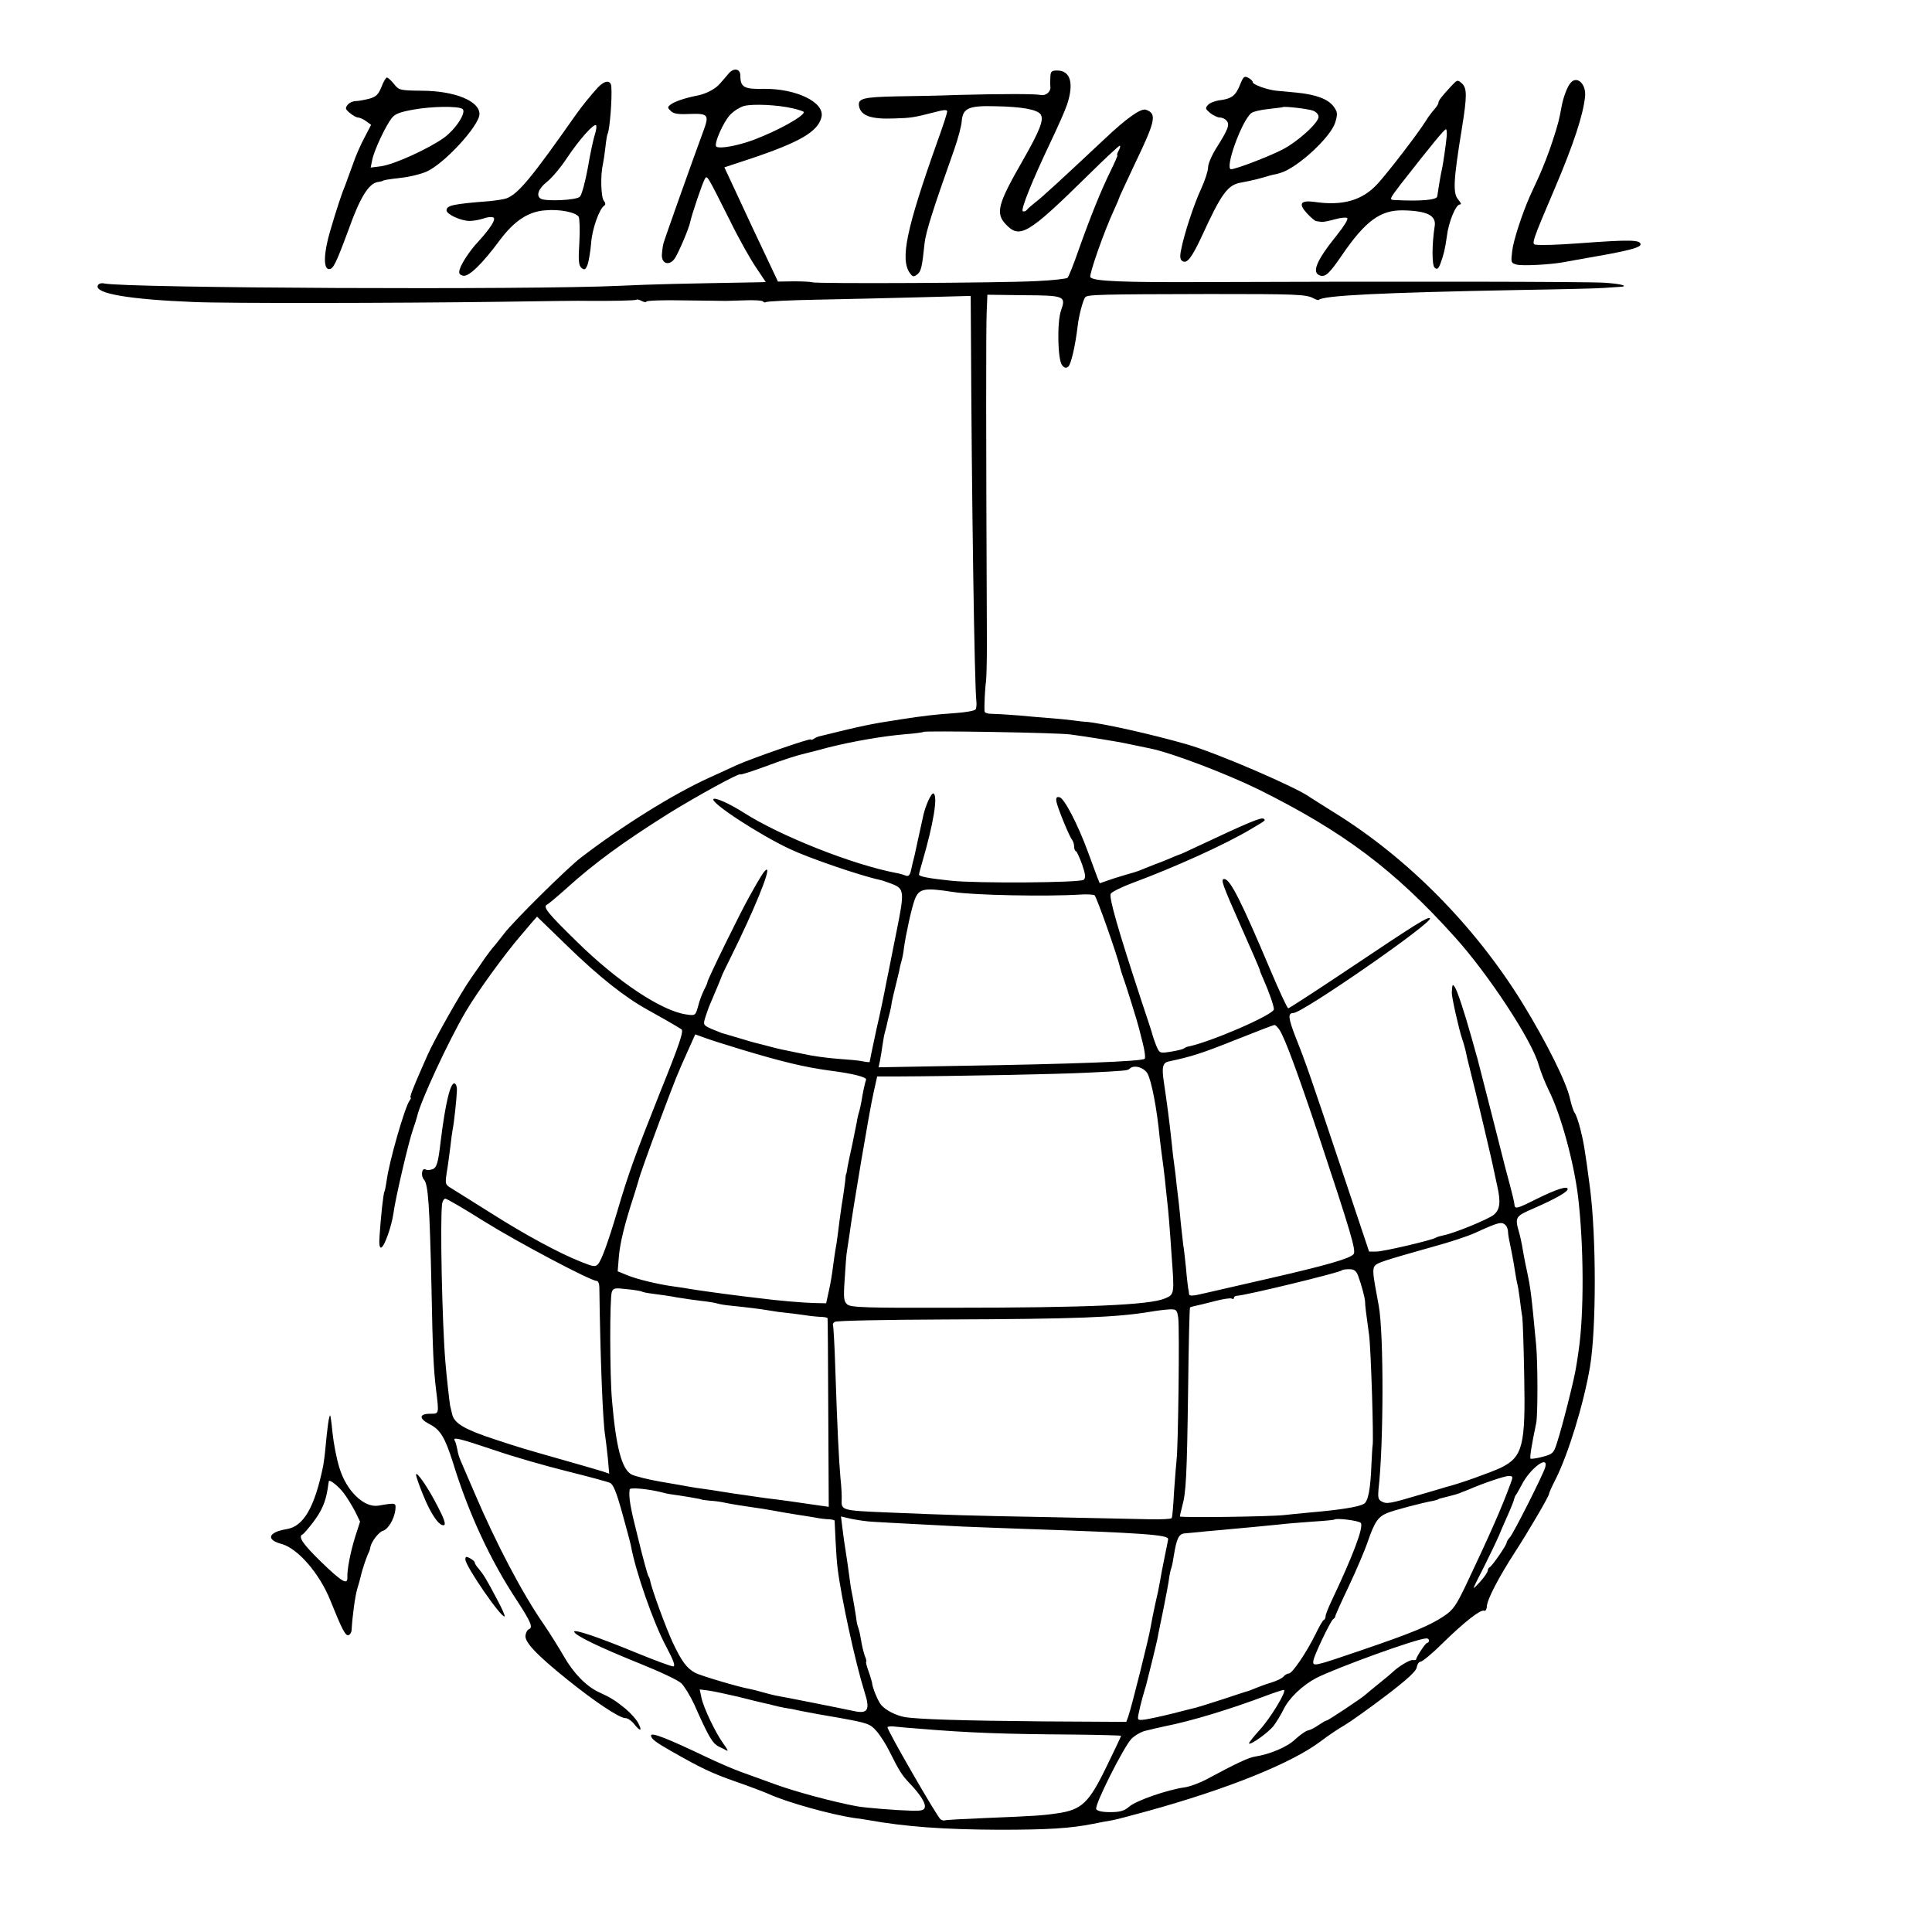 <?xml version="1.0" standalone="no"?>
<!DOCTYPE svg PUBLIC "-//W3C//DTD SVG 20010904//EN"
 "http://www.w3.org/TR/2001/REC-SVG-20010904/DTD/svg10.dtd">
<svg version="1.0" xmlns="http://www.w3.org/2000/svg"
 width="822pt" height="822pt" viewBox="0 0 822 822"
 preserveAspectRatio="xMidYMid meet">
<g transform="translate(0,822) scale(0.1,-0.1)"
fill="#000000" stroke="none">
<path d="M3100 7907 c-10 -12 -27 -32 -38 -44 -19 -22 -59 -43 -97 -50 -47 -9
-92 -24 -109 -36 -17 -12 -17 -15 -2 -29 11 -12 32 -15 75 -13 86 3 90 -2 62
-77 -48 -130 -163 -454 -168 -473 -3 -11 -6 -33 -7 -50 -1 -39 34 -47 56 -13
18 29 58 124 64 151 6 31 53 170 63 186 10 16 8 19 108 -180 34 -70 83 -157
107 -193 l44 -66 -31 -1 c-340 -6 -440 -8 -592 -15 -381 -18 -2098 -10 -2192
10 -12 3 -24 -1 -27 -9 -13 -34 134 -59 409 -70 130 -6 853 -5 1300 1 193 3
357 5 365 4 114 -1 214 1 218 5 2 2 13 0 23 -6 11 -5 19 -6 19 -2 0 4 71 7
157 5 87 -1 163 -2 168 -2 6 -1 45 1 88 2 44 2 81 0 84 -5 2 -4 8 -5 13 -2 6
3 103 8 217 10 115 2 308 7 431 10 l222 6 1 -158 c3 -693 15 -1495 23 -1565 2
-14 0 -31 -3 -36 -3 -6 -43 -13 -87 -16 -89 -6 -136 -12 -234 -27 -130 -20
-158 -26 -345 -72 -5 -1 -16 -6 -22 -10 -7 -5 -13 -6 -13 -3 0 7 -250 -80
-315 -109 -27 -13 -81 -37 -120 -55 -153 -70 -365 -202 -545 -340 -58 -45
-285 -269 -325 -322 -22 -28 -44 -56 -50 -62 -5 -6 -19 -25 -31 -41 -11 -17
-37 -54 -58 -84 -44 -62 -158 -264 -187 -330 -11 -25 -24 -55 -29 -66 -34 -77
-48 -115 -43 -115 3 0 1 -6 -4 -12 -20 -26 -88 -262 -98 -342 -3 -21 -7 -41
-9 -45 -5 -7 -16 -110 -21 -189 -3 -36 0 -52 7 -50 14 5 44 90 52 146 8 63 66
310 83 356 8 23 16 48 18 57 13 61 133 320 206 444 49 84 167 246 235 325 12
14 32 37 45 53 l24 27 132 -128 c130 -126 240 -214 338 -268 51 -28 119 -67
144 -83 11 -7 -6 -59 -92 -272 -106 -267 -133 -341 -181 -504 -39 -131 -67
-208 -82 -224 -11 -12 -21 -10 -71 10 -94 37 -238 115 -383 207 -74 47 -149
93 -166 104 -30 18 -31 19 -23 71 5 28 11 77 15 107 3 30 8 64 10 75 6 27 17
134 18 165 1 14 -3 27 -9 30 -18 9 -40 -83 -60 -245 -11 -95 -17 -114 -36
-120 -10 -4 -23 -4 -28 -1 -16 10 -22 -27 -7 -43 18 -20 24 -109 32 -466 5
-270 9 -340 19 -425 13 -107 14 -105 -24 -105 -48 0 -50 -20 -4 -44 46 -23 66
-56 100 -163 66 -215 159 -416 272 -587 60 -92 70 -116 51 -123 -6 -2 -12 -13
-14 -25 -6 -28 47 -84 179 -190 118 -95 221 -163 246 -163 10 0 26 -11 37 -25
26 -33 36 -32 18 3 -8 16 -33 44 -56 63 -42 34 -59 45 -113 70 -52 24 -107 80
-148 152 -23 40 -61 100 -84 134 -92 132 -205 347 -299 568 -26 61 -51 119
-56 130 -5 11 -12 32 -14 47 -3 15 -7 32 -11 38 -11 18 17 11 169 -40 81 -28
221 -68 310 -90 88 -22 170 -44 181 -49 14 -6 27 -37 52 -127 18 -65 35 -128
37 -139 20 -111 96 -329 150 -430 32 -60 41 -85 30 -85 -8 0 -76 25 -152 56
-167 69 -274 105 -269 91 5 -16 106 -65 277 -134 85 -34 166 -72 179 -85 13
-13 37 -52 54 -88 62 -140 78 -167 105 -181 15 -7 31 -15 36 -18 5 -2 -2 11
-16 30 -33 45 -86 155 -94 198 l-7 33 39 -5 c21 -3 77 -15 124 -26 47 -12 96
-24 110 -27 14 -3 33 -7 42 -10 10 -3 30 -7 45 -10 16 -2 48 -8 73 -14 25 -5
100 -19 167 -30 114 -21 125 -24 152 -55 16 -18 41 -57 55 -86 42 -84 53 -101
83 -133 47 -49 71 -86 68 -104 -2 -14 -13 -17 -56 -16 -69 2 -195 12 -234 19
-97 18 -258 61 -343 92 -53 19 -122 44 -152 55 -30 11 -98 40 -150 65 -159 76
-230 104 -230 89 0 -14 20 -29 87 -67 128 -73 171 -93 270 -128 61 -21 126
-46 144 -54 79 -36 267 -88 364 -102 23 -3 50 -7 60 -9 157 -28 319 -40 555
-41 210 0 304 6 400 25 30 6 66 13 80 15 14 2 82 20 151 39 341 94 615 204
739 298 30 23 76 54 101 68 25 15 104 71 175 125 92 70 130 105 132 122 2 12
9 23 16 23 7 0 49 34 92 77 93 91 163 146 178 140 6 -3 12 6 12 19 2 30 51
124 119 229 57 88 147 241 146 250 -1 2 12 31 28 62 54 108 119 319 146 478
27 162 27 551 0 760 -21 162 -28 200 -41 251 -8 32 -19 63 -24 69 -5 6 -14 33
-20 60 -15 70 -100 240 -201 405 -203 330 -491 621 -804 814 -49 31 -94 59
-100 63 -51 40 -401 191 -525 226 -153 44 -365 91 -430 96 -8 0 -33 3 -55 6
-22 3 -62 7 -90 9 -27 2 -90 7 -140 12 -49 4 -102 7 -117 7 -16 0 -29 4 -29
11 -2 19 2 100 6 125 2 13 4 85 4 160 -4 899 -4 1349 -1 1412 l3 75 156 -2
c174 -1 179 -4 157 -66 -17 -50 -14 -209 5 -232 10 -12 17 -13 26 -6 12 10 30
88 40 172 5 44 22 109 32 123 9 12 63 13 528 14 367 0 412 -1 443 -18 11 -6
21 -9 23 -7 19 19 268 31 844 42 187 3 354 7 370 9 17 1 43 3 59 4 53 2 19 13
-56 18 -69 5 -896 6 -1673 3 -380 -2 -504 3 -516 21 -6 10 59 196 101 286 11
24 20 45 20 47 0 3 31 69 68 148 89 185 95 214 48 231 -21 8 -82 -35 -177
-125 -175 -164 -267 -249 -294 -269 -16 -13 -33 -27 -36 -32 -4 -5 -11 -8 -17
-6 -11 5 40 131 120 299 30 63 61 133 68 155 30 90 15 145 -42 145 -24 0 -28
-4 -29 -27 -1 -16 -1 -34 0 -41 3 -22 -19 -41 -42 -36 -25 5 -160 5 -352 0
-71 -3 -188 -5 -260 -6 -143 -3 -166 -9 -160 -42 8 -41 52 -56 150 -52 72 2
83 4 173 27 37 10 52 11 52 3 0 -7 -18 -63 -41 -126 -134 -377 -160 -504 -117
-563 11 -15 16 -16 30 -5 17 13 21 29 32 135 6 48 36 144 125 394 17 48 32
104 33 125 5 54 30 65 143 62 113 -2 177 -14 192 -34 16 -22 -2 -68 -75 -196
-107 -186 -117 -225 -73 -272 60 -64 95 -43 352 210 69 68 129 124 133 124 4
0 2 -9 -4 -20 -6 -11 -9 -20 -6 -20 3 0 -11 -31 -30 -70 -40 -82 -82 -185
-135 -334 -21 -61 -42 -113 -47 -118 -4 -4 -64 -11 -132 -14 -149 -8 -941 -12
-954 -5 -5 2 -40 4 -78 4 l-68 -1 -34 72 c-42 88 -96 203 -151 322 l-43 92
112 37 c209 70 286 115 301 176 16 63 -107 123 -247 121 -82 -2 -98 7 -98 56
0 30 -28 35 -50 9z m273 -148 c26 -6 47 -13 47 -16 0 -18 -112 -80 -216 -119
-66 -24 -140 -38 -156 -28 -13 8 29 105 59 136 15 16 41 32 58 37 38 10 145 5
208 -10z m1182 -2664 c62 -8 211 -32 245 -40 37 -8 67 -14 96 -20 92 -19 322
-107 459 -174 360 -179 577 -341 835 -628 141 -156 327 -438 356 -542 9 -31
29 -81 44 -111 51 -102 106 -304 124 -450 25 -210 26 -502 2 -660 -2 -14 -6
-43 -10 -65 -6 -45 -59 -256 -82 -325 -13 -42 -18 -47 -60 -58 -26 -7 -49 -10
-52 -8 -4 5 4 56 24 151 7 32 7 254 0 330 -21 222 -23 241 -41 325 -8 36 -14
71 -20 105 -3 17 -8 37 -10 45 -21 73 -20 74 63 110 93 41 142 69 142 81 0 15
-49 -1 -132 -42 -88 -44 -93 -45 -95 -21 -1 9 -9 44 -18 77 -9 33 -18 67 -20
75 -3 14 -112 439 -120 470 -3 8 -13 47 -24 85 -30 107 -60 198 -71 215 -10
15 -11 13 -13 -22 -2 -16 32 -165 44 -198 5 -14 11 -35 14 -48 2 -12 11 -50
20 -85 20 -77 95 -393 101 -427 3 -14 9 -43 14 -65 16 -70 12 -102 -15 -124
-26 -20 -170 -79 -214 -87 -14 -3 -28 -7 -32 -10 -18 -11 -227 -60 -254 -59
l-30 0 -107 320 c-143 428 -163 485 -204 588 -33 85 -36 107 -11 107 39 0 597
387 581 403 -8 8 -55 -21 -337 -210 -142 -95 -262 -173 -266 -173 -4 0 -38 73
-76 163 -123 291 -171 387 -196 387 -17 0 -9 -21 71 -202 44 -99 80 -182 80
-185 0 -3 6 -19 14 -36 25 -56 46 -117 46 -131 0 -23 -274 -142 -370 -160 -3
-1 -9 -4 -15 -8 -5 -3 -31 -9 -56 -13 -45 -7 -46 -6 -60 27 -7 18 -14 38 -15
43 -1 6 -22 71 -47 145 -101 307 -140 443 -131 458 6 8 46 28 89 44 188 70
400 166 510 232 62 37 60 35 52 42 -9 9 -65 -15 -297 -124 -30 -14 -57 -27
-60 -27 -3 -1 -16 -6 -30 -12 -14 -6 -47 -20 -75 -30 -27 -11 -59 -23 -70 -28
-11 -4 -27 -9 -35 -11 -8 -2 -41 -12 -73 -22 l-58 -20 -11 27 c-5 14 -23 62
-39 106 -43 117 -101 229 -121 233 -13 3 -16 -2 -13 -20 6 -28 55 -149 67
-162 4 -6 8 -18 8 -27 0 -10 3 -19 8 -21 4 -1 15 -27 26 -56 14 -41 16 -56 7
-65 -13 -13 -457 -16 -566 -4 -95 10 -135 18 -135 26 0 4 7 30 15 57 46 158
66 276 47 288 -9 6 -37 -56 -46 -104 -3 -14 -8 -36 -11 -50 -3 -14 -8 -36 -11
-50 -3 -14 -9 -41 -13 -60 -5 -19 -12 -48 -15 -63 -5 -22 -11 -27 -24 -22 -9
4 -28 9 -40 11 -184 35 -492 157 -647 256 -61 39 -124 67 -130 58 -10 -17 195
-151 325 -212 82 -39 301 -114 385 -132 6 -1 27 -8 48 -16 55 -21 56 -32 21
-205 -2 -11 -6 -31 -9 -45 -8 -39 -14 -71 -25 -126 -6 -28 -13 -64 -16 -80 -3
-16 -18 -90 -35 -163 -16 -74 -29 -137 -29 -139 0 -2 -12 -1 -27 2 -16 4 -63
8 -106 11 -44 3 -111 12 -150 21 -40 8 -81 17 -92 19 -11 2 -38 9 -60 15 -22
6 -47 12 -55 14 -8 2 -42 12 -75 22 -33 10 -62 18 -65 19 -3 1 -22 9 -42 17
-36 16 -37 18 -27 50 6 18 14 42 19 53 33 77 49 116 50 120 0 3 18 40 39 82
97 195 170 373 153 373 -8 0 -27 -30 -74 -115 -38 -67 -178 -353 -178 -363 0
-4 -7 -20 -15 -35 -8 -16 -20 -47 -25 -69 -11 -39 -12 -40 -51 -34 -104 15
-293 140 -466 311 -125 122 -146 148 -124 157 4 2 42 33 83 70 116 105 239
195 430 315 119 74 308 178 308 168 0 -2 44 11 98 31 91 34 142 50 181 59 9 2
52 13 96 25 104 26 231 48 325 56 41 3 77 8 79 10 6 6 569 -3 626 -11z m-500
-670 c84 -14 403 -20 542 -11 28 2 55 0 60 -3 8 -5 98 -259 108 -306 3 -11 9
-31 14 -45 10 -25 63 -196 67 -215 1 -5 9 -36 17 -67 8 -32 11 -60 7 -63 -18
-11 -297 -22 -798 -30 l-334 -6 6 28 c3 15 8 46 11 68 3 22 8 48 11 57 3 9 7
26 9 37 3 12 7 31 11 44 3 12 7 31 8 42 2 11 9 40 15 65 6 25 14 56 17 70 2
14 7 33 10 43 3 10 8 34 10 54 7 53 33 173 46 206 18 47 40 51 163 32z m1389
-587 c23 -35 79 -188 166 -448 136 -410 161 -492 149 -506 -16 -19 -117 -48
-362 -104 -122 -28 -248 -57 -279 -64 -42 -10 -58 -11 -59 -2 0 6 -2 18 -4 26
-1 8 -6 47 -9 85 -4 39 -9 84 -12 100 -2 17 -6 57 -10 90 -3 33 -7 74 -9 90
-2 17 -6 50 -9 75 -2 25 -7 63 -10 85 -3 22 -8 60 -10 85 -11 103 -20 171 -34
265 -10 65 -5 84 21 89 95 20 142 35 282 91 88 35 163 64 167 64 4 1 14 -9 22
-21z m-2294 -82 c179 -54 271 -76 380 -91 102 -13 158 -28 155 -39 -5 -12 -15
-60 -20 -93 -2 -11 -6 -30 -9 -41 -4 -11 -9 -33 -11 -48 -3 -16 -12 -58 -19
-94 -8 -36 -17 -78 -20 -95 -2 -16 -5 -30 -6 -30 -1 0 -3 -13 -4 -30 -2 -16
-8 -63 -15 -103 -6 -40 -13 -94 -16 -120 -3 -26 -8 -58 -11 -72 -2 -14 -7 -45
-10 -70 -3 -25 -10 -70 -17 -100 l-12 -55 -50 1 c-47 1 -163 11 -230 20 -16 2
-50 6 -75 9 -82 10 -196 26 -225 31 -11 2 -40 7 -65 10 -68 9 -160 31 -203 49
l-39 16 5 62 c5 59 24 137 63 257 10 30 18 60 20 65 5 21 39 117 96 270 64
170 69 183 116 287 l30 67 39 -14 c21 -8 90 -30 153 -49z m1732 -103 c17 -31
40 -147 52 -273 3 -25 7 -61 10 -80 3 -19 8 -62 12 -95 3 -33 8 -76 10 -95 5
-42 11 -115 19 -235 12 -162 12 -163 -30 -180 -64 -27 -327 -39 -906 -39 -360
-1 -429 1 -444 14 -15 13 -17 26 -11 110 3 52 7 106 10 120 2 14 7 44 10 66
12 94 86 534 102 602 l16 72 82 0 c246 1 698 10 811 16 165 8 173 9 181 17 18
18 60 6 76 -20z m-2823 -629 c141 -88 454 -254 480 -254 6 0 11 -12 11 -27 4
-305 15 -579 25 -633 2 -14 7 -55 11 -92 l6 -68 -29 10 c-15 5 -93 27 -173 50
-165 47 -176 50 -285 86 -128 42 -172 68 -181 106 -4 18 -8 35 -9 38 -2 9 -16
133 -20 185 -14 167 -23 605 -14 673 2 12 8 22 14 22 6 0 80 -43 164 -96z
m4348 -18 c4 -4 8 -15 9 -24 0 -9 3 -30 7 -47 7 -34 15 -73 23 -125 3 -19 7
-42 9 -50 3 -8 7 -37 11 -65 3 -27 8 -63 11 -80 2 -16 6 -129 8 -250 6 -296
-6 -344 -100 -390 -40 -19 -179 -69 -230 -81 -5 -2 -57 -17 -115 -34 -128 -38
-140 -40 -162 -28 -14 7 -16 18 -13 51 22 187 23 663 1 782 -2 11 -9 50 -16
88 -9 50 -9 71 -1 81 12 14 37 22 246 81 71 19 152 46 180 59 103 47 115 50
132 32z m-629 -213 c15 -41 30 -96 30 -113 0 -15 4 -46 17 -140 8 -59 20 -449
15 -470 -1 -3 -3 -39 -5 -80 -4 -107 -14 -159 -33 -169 -25 -13 -100 -25 -227
-36 -44 -4 -93 -9 -110 -11 -60 -7 -445 -12 -445 -6 0 4 5 24 10 44 16 57 20
126 25 497 2 189 6 345 8 348 2 2 13 5 23 7 11 2 47 11 82 20 34 9 67 14 72
11 6 -3 10 -2 10 3 0 5 6 9 13 9 36 1 435 98 446 108 2 3 17 5 31 5 21 0 30
-7 38 -27z m-3047 -68 c3 -3 26 -7 50 -10 24 -3 69 -9 99 -15 30 -5 78 -12
105 -15 28 -3 58 -8 67 -11 9 -3 34 -7 55 -9 69 -7 127 -14 168 -21 22 -4 51
-8 65 -9 14 -1 50 -6 80 -10 30 -5 65 -8 78 -8 12 -1 23 -3 23 -6 1 -4 2 -185
3 -404 l2 -398 -36 5 c-94 14 -180 26 -225 31 -27 4 -59 8 -70 10 -11 2 -42 6
-70 10 -27 4 -59 9 -70 11 -11 2 -38 6 -60 9 -22 3 -51 7 -65 10 -14 3 -68 12
-120 21 -52 9 -107 23 -122 30 -42 21 -67 115 -84 314 -10 110 -10 440 -1 463
6 17 14 18 64 12 32 -3 60 -8 64 -10z m2282 -112 c6 -42 0 -547 -7 -603 -2
-19 -7 -82 -11 -139 -3 -57 -7 -107 -10 -110 -2 -4 -43 -6 -92 -5 -48 1 -241
5 -428 9 -339 6 -425 9 -690 20 -192 8 -196 9 -194 53 1 15 -1 56 -5 92 -7 78
-14 224 -22 465 -3 99 -8 183 -10 187 -2 3 1 10 8 14 7 5 218 9 468 10 562 2
731 9 875 33 28 5 64 9 81 10 29 1 32 -2 37 -36z m1561 -637 c-10 -33 -134
-279 -150 -297 -8 -8 -14 -19 -14 -23 0 -10 -62 -100 -72 -104 -4 -2 -8 -8 -8
-14 0 -6 -13 -26 -30 -45 -16 -18 -30 -32 -30 -29 0 3 19 42 43 88 23 46 53
108 66 138 12 30 32 74 42 97 10 23 20 48 21 55 2 7 5 15 8 18 3 3 13 22 24
42 36 71 117 131 100 74z m-149 -73 c-34 -94 -87 -214 -186 -423 -44 -92 -56
-110 -97 -137 -60 -40 -135 -71 -352 -145 -202 -69 -206 -70 -202 -43 5 27 73
168 84 176 5 3 10 9 9 12 0 4 26 62 58 129 32 68 68 152 80 188 29 84 44 107
84 123 27 11 138 41 197 52 8 2 16 4 18 5 2 3 6 4 47 14 17 4 37 10 45 13 8 4
17 7 20 8 3 1 12 5 20 8 62 27 149 56 167 57 21 0 22 -1 8 -37z m-3615 -31
c19 -5 37 -9 40 -9 52 -7 135 -21 135 -23 0 -1 16 -3 36 -5 20 -1 49 -5 65 -9
28 -6 87 -15 129 -21 11 -1 47 -7 80 -13 33 -6 78 -14 100 -17 22 -3 56 -9 75
-12 19 -4 45 -7 58 -7 12 -1 22 -3 23 -6 0 -3 2 -41 4 -85 2 -44 6 -98 9 -120
15 -122 75 -398 114 -523 25 -77 15 -95 -45 -82 -46 10 -297 60 -333 66 -14 3
-38 9 -55 14 -16 5 -41 11 -55 14 -47 8 -211 57 -233 69 -36 20 -57 49 -94
127 -29 62 -90 228 -97 265 -1 6 -4 15 -8 20 -3 6 -23 77 -43 160 -33 130 -41
174 -36 208 1 9 72 3 131 -11z m910 -127 c30 -2 105 -6 165 -9 61 -3 155 -8
210 -11 55 -2 174 -7 265 -10 498 -17 610 -25 610 -43 0 -4 -7 -38 -15 -77 -8
-38 -17 -86 -20 -105 -3 -19 -12 -62 -20 -95 -7 -33 -16 -76 -19 -95 -6 -42
-84 -353 -96 -384 l-8 -22 -349 2 c-348 3 -543 9 -597 19 -37 8 -77 28 -97 51
-14 17 -38 75 -39 96 -1 4 -7 26 -15 48 -8 22 -12 40 -10 40 3 0 0 12 -6 26
-5 15 -12 43 -15 63 -3 20 -8 43 -11 51 -3 8 -7 22 -8 30 -3 25 -18 114 -22
130 -2 8 -5 29 -7 45 -4 33 -17 121 -21 145 -2 9 -6 41 -10 72 l-7 56 43 -10
c24 -5 69 -12 99 -13z m2070 -5 c12 -19 -34 -140 -126 -334 -13 -28 -24 -55
-24 -62 0 -7 -3 -14 -7 -16 -5 -1 -21 -30 -37 -63 -38 -77 -98 -165 -112 -165
-6 0 -17 -6 -23 -13 -6 -8 -30 -19 -53 -26 -23 -7 -53 -18 -67 -24 -14 -6 -28
-11 -31 -12 -3 0 -50 -16 -105 -34 -55 -18 -107 -34 -115 -36 -8 -2 -53 -13
-99 -25 -47 -12 -100 -23 -119 -26 -32 -4 -33 -3 -28 23 3 16 10 45 16 67 6
21 13 46 16 55 2 9 13 52 24 96 11 44 22 91 25 105 2 14 14 70 25 124 11 55
22 113 24 130 2 17 7 38 10 46 3 8 7 31 10 50 12 74 21 94 47 96 13 1 56 5 94
9 39 3 88 8 110 10 38 3 119 11 210 20 22 3 81 7 130 11 50 3 91 7 93 9 9 7
106 -5 112 -15z m290 -500 c0 -5 -4 -10 -8 -10 -7 0 -45 -58 -47 -70 0 -3 -7
-4 -15 -3 -13 1 -60 -27 -88 -54 -7 -7 -34 -29 -60 -50 -26 -21 -49 -40 -52
-43 -12 -12 -159 -110 -165 -110 -4 0 -19 -9 -34 -19 -14 -10 -34 -21 -44 -23
-10 -1 -35 -19 -56 -38 -34 -33 -108 -64 -173 -74 -26 -4 -83 -31 -200 -94
-31 -17 -76 -34 -100 -37 -71 -10 -205 -56 -234 -82 -21 -18 -39 -23 -81 -23
-35 0 -55 5 -59 13 -7 19 118 266 150 299 15 15 42 30 59 34 18 4 34 8 37 9 3
1 23 5 45 10 112 22 277 72 431 130 37 14 71 25 76 25 16 0 -55 -119 -104
-172 -26 -29 -46 -54 -44 -56 8 -7 81 46 104 74 12 16 32 48 43 71 24 49 81
103 140 134 88 44 425 167 467 168 6 1 12 -3 12 -9z m-2170 -375 c217 -18 362
-23 653 -25 114 -1 207 -4 207 -5 0 -2 -27 -60 -61 -129 -76 -157 -106 -186
-210 -201 -58 -9 -102 -12 -304 -20 -93 -4 -172 -8 -175 -10 -3 -2 -11 0 -18
4 -14 9 -230 384 -226 392 2 4 16 5 31 3 16 -2 62 -6 103 -9z"/>
<path d="M5277 7862 c-19 -48 -35 -61 -83 -68 -21 -2 -46 -11 -54 -20 -13 -14
-12 -17 9 -35 13 -10 31 -19 41 -19 10 0 23 -6 29 -14 14 -16 6 -37 -44 -116
-19 -30 -35 -67 -35 -82 0 -15 -13 -55 -29 -90 -31 -66 -74 -197 -86 -262 -6
-28 -4 -41 6 -47 19 -12 39 14 80 101 88 192 113 225 174 234 17 3 54 11 83
19 29 9 53 15 55 15 1 -1 13 3 27 7 73 23 212 152 231 214 11 37 10 44 -7 68
-24 32 -76 51 -158 59 -34 3 -72 7 -86 8 -38 4 -100 26 -100 36 0 5 -9 14 -19
19 -16 9 -21 5 -34 -27z m310 -113 c13 -5 23 -16 23 -26 0 -26 -92 -109 -157
-141 -59 -30 -196 -82 -215 -82 -29 0 44 205 86 239 7 6 40 14 72 17 32 4 60
7 61 8 6 5 109 -7 130 -15z"/>
<path d="M1623 7850 c-13 -32 -23 -42 -52 -50 -20 -5 -46 -10 -57 -10 -12 0
-28 -7 -35 -16 -11 -14 -10 -19 10 -35 13 -11 28 -19 35 -19 6 0 21 -7 33 -15
l22 -16 -27 -52 c-16 -29 -39 -81 -51 -117 -13 -36 -27 -74 -31 -85 -15 -35
-39 -108 -65 -197 -28 -94 -30 -163 -5 -163 18 0 29 22 86 176 46 129 83 187
119 194 11 2 21 4 23 5 4 4 16 6 82 14 36 4 83 16 105 26 75 33 225 196 225
245 0 55 -104 98 -243 99 -95 1 -100 2 -121 29 -12 15 -25 27 -30 27 -4 0 -15
-18 -23 -40z m344 -93 c20 -12 -26 -85 -78 -123 -64 -46 -210 -113 -266 -121
l-46 -6 7 34 c8 40 57 144 83 177 14 18 37 26 94 36 79 14 186 15 206 3z"/>
<path d="M2543 7847 c-30 -33 -66 -77 -95 -118 -186 -265 -243 -334 -293 -353
-11 -4 -44 -9 -75 -12 -153 -12 -180 -18 -180 -39 0 -17 61 -45 98 -45 17 0
43 5 58 10 15 6 34 8 42 5 15 -5 -10 -45 -65 -105 -33 -35 -70 -91 -77 -116
-5 -16 -2 -23 14 -27 24 -6 80 48 158 153 60 80 120 120 191 125 61 6 130 -8
143 -27 4 -7 6 -56 3 -109 -5 -78 -3 -98 9 -109 13 -10 17 -8 26 14 5 15 12
55 15 91 4 60 35 148 57 161 5 3 4 12 -3 20 -12 15 -15 108 -4 154 3 14 8 48
11 75 3 28 7 52 9 55 9 15 20 152 16 201 -2 30 -28 28 -58 -4z m-12 -199 c-6
-18 -20 -82 -30 -142 -11 -60 -26 -116 -34 -123 -14 -15 -147 -21 -167 -8 -20
13 -9 43 28 72 21 17 59 62 85 102 53 79 114 147 123 138 3 -3 1 -21 -5 -39z"/>
<path d="M6173 7852 c-40 -43 -53 -60 -53 -70 0 -4 -8 -17 -18 -28 -9 -10 -26
-32 -36 -49 -31 -50 -156 -213 -203 -265 -65 -72 -148 -97 -271 -79 -59 8 -69
-8 -31 -49 17 -18 34 -33 40 -33 5 -1 15 -2 22 -3 6 -1 32 4 57 11 24 7 48 9
52 5 5 -5 -15 -36 -43 -71 -90 -112 -111 -163 -70 -174 21 -5 38 10 91 88 100
146 164 192 260 190 102 -2 142 -22 134 -68 -12 -78 -12 -166 0 -176 10 -9 16
-5 24 16 15 41 20 62 28 118 7 60 38 135 55 135 8 0 5 7 -6 20 -24 27 -22 78
15 305 22 136 22 170 0 190 -19 17 -20 16 -47 -13z m-18 -214 c-3 -33 -15
-114 -19 -133 -5 -18 -20 -110 -21 -120 0 -16 -70 -22 -183 -16 -22 1 -20 5
29 69 130 166 184 232 191 232 3 0 5 -15 3 -32z"/>
<path d="M6682 7867 c-14 -16 -30 -60 -37 -95 -11 -61 -15 -78 -40 -154 -14
-44 -40 -110 -56 -146 -17 -37 -35 -76 -40 -87 -33 -75 -70 -188 -75 -232 -6
-50 -6 -52 20 -59 25 -6 140 0 196 10 14 3 79 14 145 26 131 23 185 37 185 50
0 20 -45 21 -260 5 -97 -7 -157 -9 -187 -6 -18 2 -12 19 81 237 81 190 122
315 130 394 5 53 -35 90 -62 57z"/>
<path d="M1396 2163 c-3 -21 -8 -66 -11 -100 -3 -34 -8 -70 -10 -80 -36 -175
-83 -258 -156 -269 -78 -13 -89 -45 -21 -63 69 -19 161 -125 207 -239 49 -122
65 -154 78 -149 6 2 13 12 13 23 4 64 15 144 24 174 6 19 13 44 15 54 6 28 27
89 34 101 3 6 6 16 7 23 4 23 36 64 53 69 22 6 48 49 53 88 3 32 4 32 -72 19
-61 -10 -136 62 -166 161 -13 43 -24 100 -30 155 -3 36 -8 66 -9 68 -2 2 -6
-14 -9 -35z m66 -295 c14 -18 35 -53 48 -77 l22 -45 -21 -65 c-20 -65 -35
-140 -33 -173 1 -33 -24 -18 -111 66 -79 77 -101 109 -79 118 4 2 24 25 44 51
37 49 53 86 62 142 2 17 5 31 5 33 3 9 42 -22 63 -50z"/>
<path d="M1770 1945 c0 -5 13 -44 30 -85 33 -83 70 -135 89 -129 9 3 0 29 -29
84 -40 78 -90 150 -90 130z"/>
<path d="M1980 1585 c0 -28 155 -253 167 -242 2 3 -11 33 -30 68 -47 90 -60
110 -79 133 -10 11 -18 23 -18 28 0 4 -9 12 -20 18 -16 9 -20 8 -20 -5z"/>
</g>
</svg>
